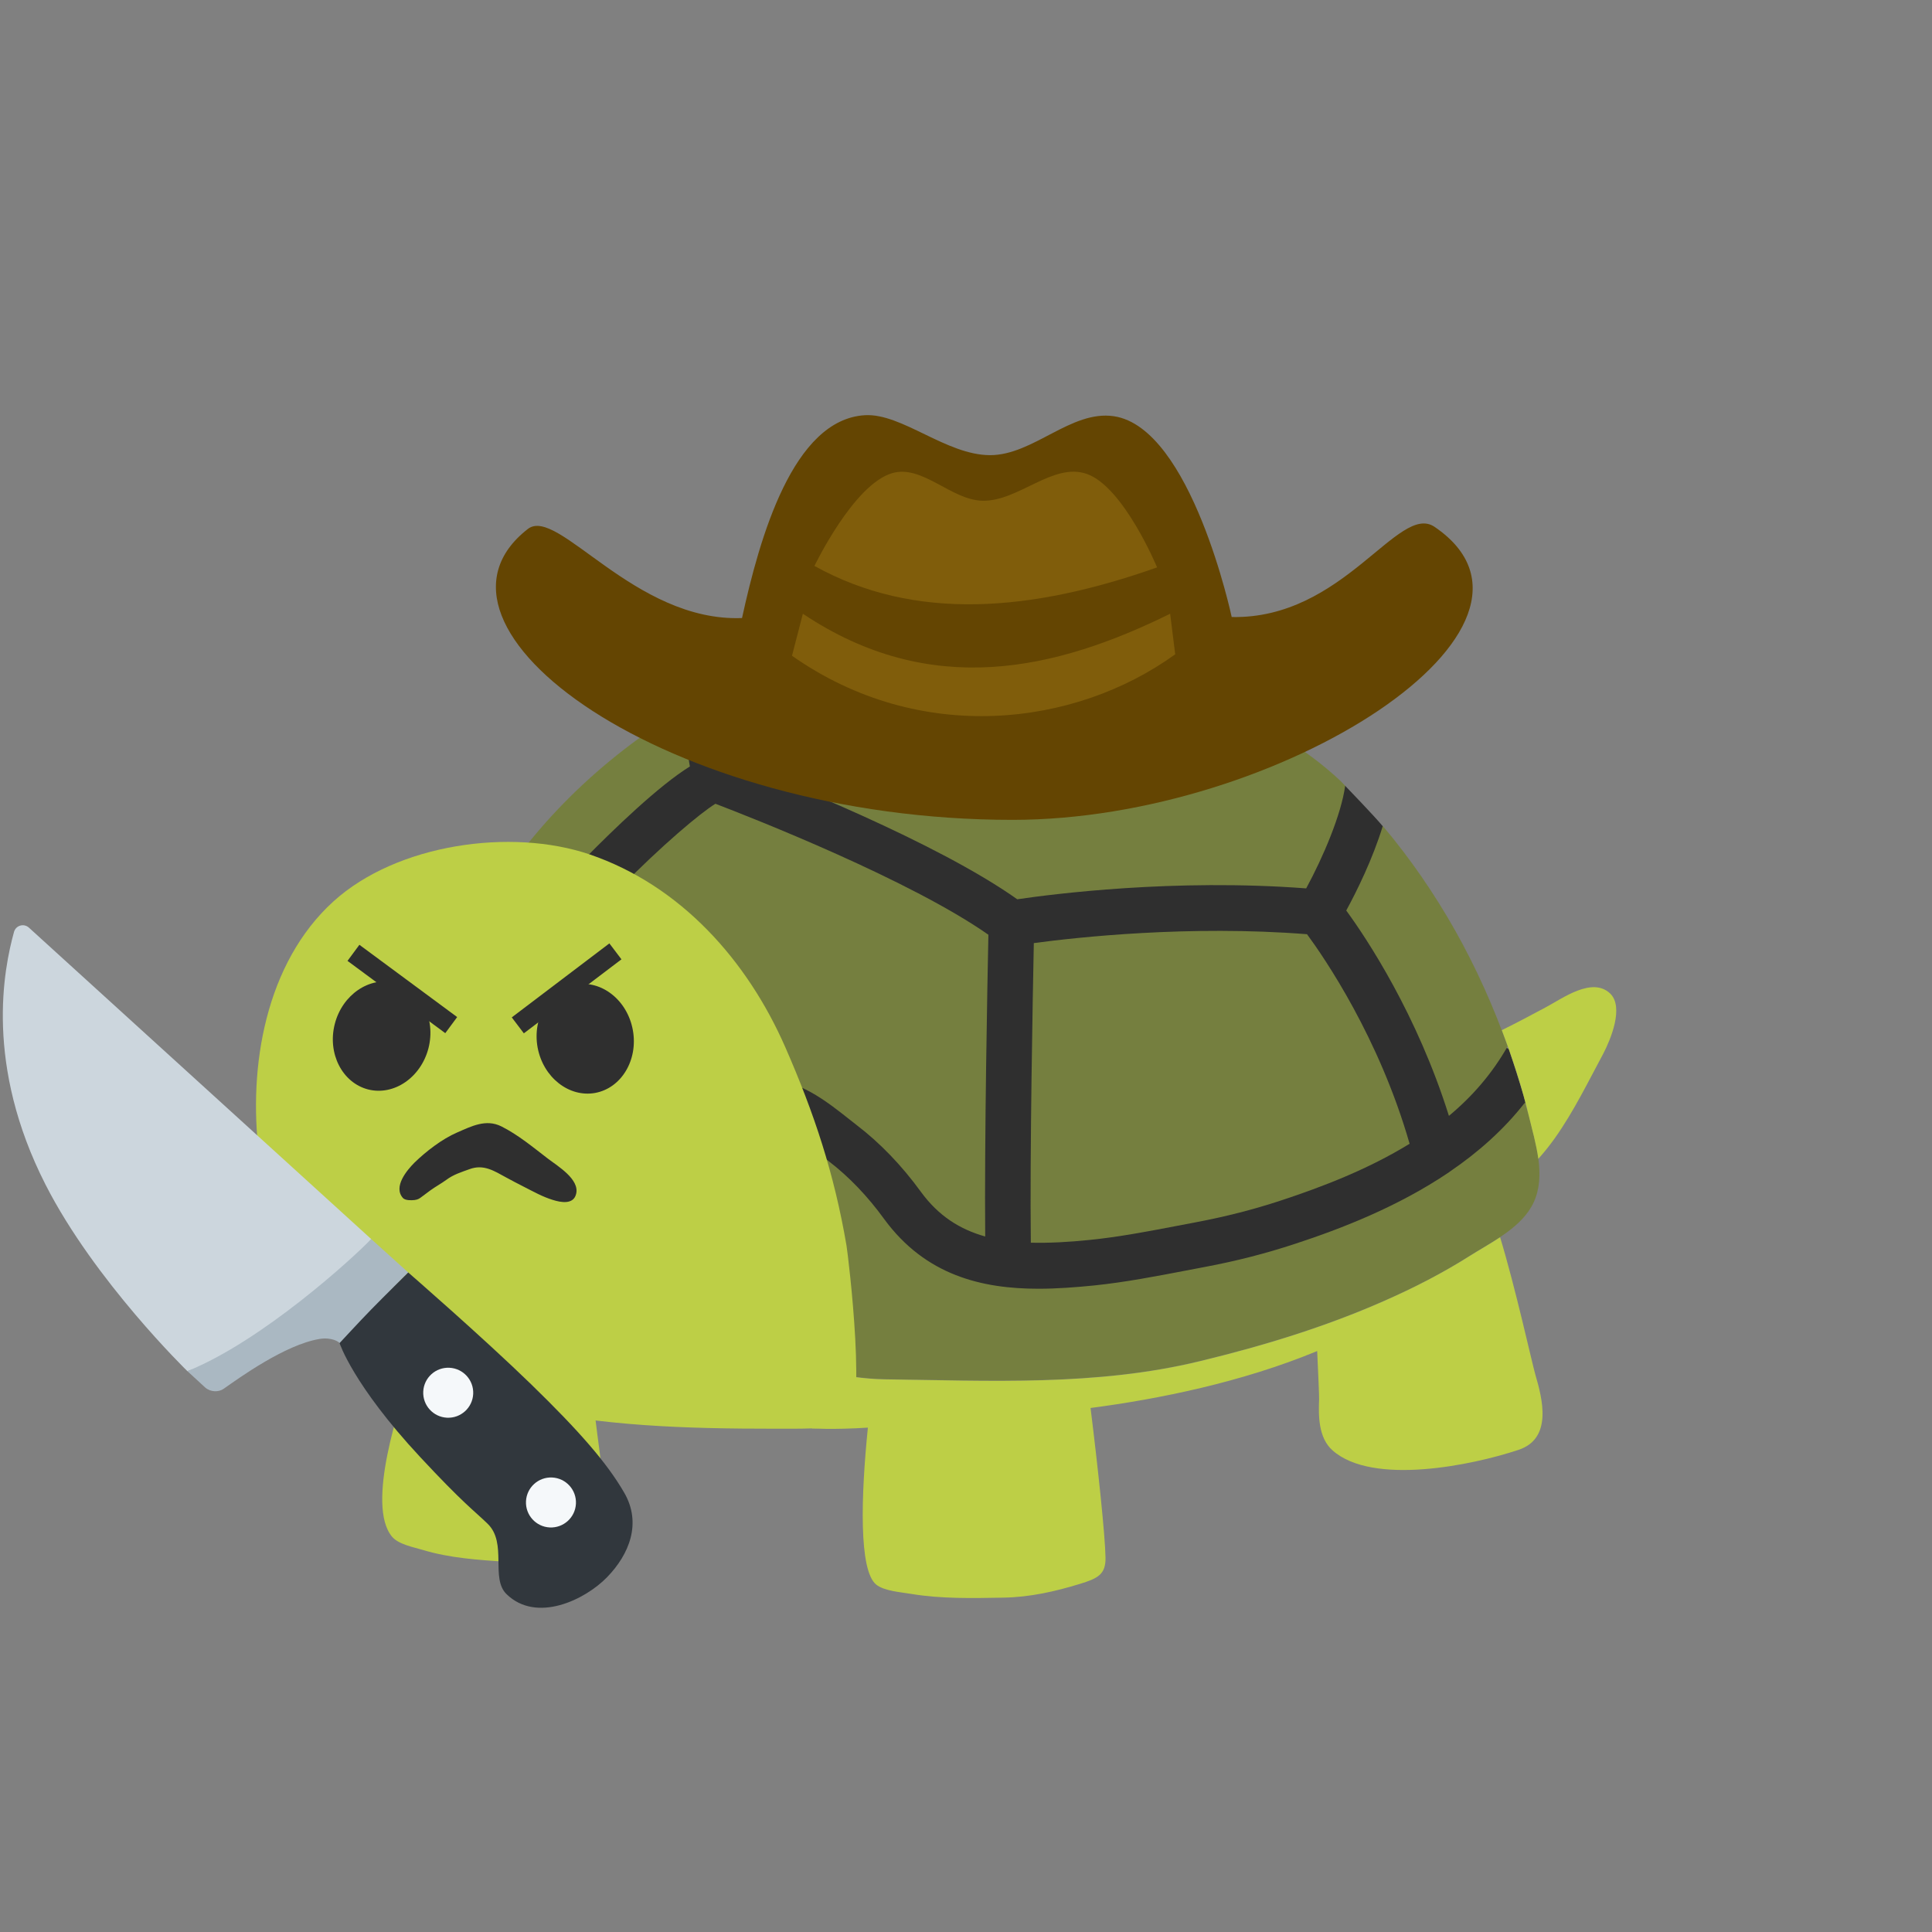 <?xml version="1.0" encoding="UTF-8" standalone="no"?>
<svg
   width="512"
   height="512"
   version="1.1"
   id="svg38"
   inkscape:version="1.1 (c4e8f9ed74, 2021-05-24)"
   inkscape:export-xdpi="28.73848"
   inkscape:export-ydpi="28.73848"
   sodipodi:docname="gkiller.svg"
   inkscape:export-filename="/home/d/opt/turtles/classigk/gkiller.png"
   xmlns:inkscape="http://www.inkscape.org/namespaces/inkscape"
   xmlns:sodipodi="http://sodipodi.sourceforge.net/DTD/sodipodi-0.dtd"
   xmlns="http://www.w3.org/2000/svg"
   xmlns:svg="http://www.w3.org/2000/svg"
   xmlns:rdf="http://www.w3.org/1999/02/22-rdf-syntax-ns#"
   xmlns:cc="http://creativecommons.org/ns#"
   xmlns:dc="http://purl.org/dc/elements/1.1/">
  <rect width="100%" height="100%" fill="#808080" stroke="none"/>
  <defs
     id="defs42" />
  <sodipodi:namedview
     pagecolor="#ffffff"
     bordercolor="#666666"
     borderopacity="1"
     objecttolerance="10"
     gridtolerance="10"
     guidetolerance="10"
     inkscape:pageopacity="0"
     inkscape:pageshadow="2"
     inkscape:window-width="1920"
     inkscape:window-height="1080"
     id="namedview40"
     showgrid="false"
     inkscape:zoom="0.4609375"
     inkscape:cx="-139.9322"
     inkscape:cy="494.64407"
     inkscape:window-x="0"
     inkscape:window-y="0"
     inkscape:window-maximized="1"
     inkscape:current-layer="svg38"
     inkscape:pagecheckerboard="0"
     inkscape:lockguides="true" />
  <path
     d="m 180.418,188.371 c 0,0 7.221,-4.191 11.27,-6.003 l 62.974,23.162 101.852,2.747 c 0,0 7.645,7.928 9.911,10.647 l 18.49,53.064 14.922,5.975 c 0,0 3.426,10.25 4.389,14.13 l -3.086,24.465 -147.638,36.612 -118.558,-29.08 0.368,-72.885 36.244,-47.202 z"
     style="fill:#2f2f2f;stroke-width:1"
     id="path909"
     inkscape:connector-curvature="0"
     inkscape:export-xdpi="68.17437"
     inkscape:export-ydpi="68.17437" />
  <path
     d="m 273.973,249.929 c -0.283,14.328 -1.076,55.499 -0.793,79.397 4.729,0.113 9.911,-0.142 15.63,-0.736 7.645,-0.765 15.63,-2.294 23.332,-3.766 l 4.899,-0.934 c 7.9,-1.501 15.206,-3.37 22.341,-5.72 11.015,-3.624 23.191,-8.297 34.177,-15.064 -8.07,-28.118 -22.539,-49.213 -27.183,-55.527 -31.147,-2.463 -60.992,0.821 -72.403,2.35 z"
     style="fill:#757f3f;stroke-width:1"
     id="path911"
     inkscape:connector-curvature="0"
     inkscape:export-xdpi="68.17437"
     inkscape:export-ydpi="68.17437" />
  <path
     d="m 356.768,241.293 c 5.522,7.56 18.773,27.551 27.211,54.423 6.173,-5.125 11.496,-11.241 15.574,-18.462 -3.794,-10.562 -8.381,-20.812 -13.875,-30.581 -5.522,-9.797 -11.949,-19.17 -19.226,-27.778 -2.69,8.806 -6.966,17.414 -9.684,22.398 z"
     style="fill:#757f3f;stroke-width:1"
     id="path913"
     inkscape:connector-curvature="0"
     inkscape:export-xdpi="68.17437"
     inkscape:export-ydpi="68.17437" />
  <path
     d="m 194.859,202.132 c 12.062,4.615 53.375,21.039 74.725,36.188 9.203,-1.359 41.596,-5.55 76.566,-2.888 4.531,-8.353 9.288,-19.566 10.335,-27.183 -0.425,-0.425 -0.793,-0.878 -1.218,-1.274 -14.526,-13.648 -32.931,-21.152 -51.506,-27.438 -25.937,-8.778 -54.168,-11.864 -81.21,-7.022 -10.703,1.925 -21.039,5.238 -30.864,9.854 z"
     style="fill:#757f3f;stroke-width:1"
     id="path915"
     inkscape:connector-curvature="0"
     inkscape:export-xdpi="68.17437"
     inkscape:export-ydpi="68.17437" />
  <path
     d="m 404.14,292.176 c -5.635,7.221 -12.459,13.223 -19.764,18.207 -0.142,0.113 -0.311,0.198 -0.425,0.311 -13.422,9.061 -28.401,14.894 -40.775,18.943 -7.645,2.52 -15.432,4.531 -23.87,6.116 l -4.899,0.934 c -7.985,1.529 -16.197,3.115 -24.38,3.964 -4.814,0.481 -9.797,0.878 -14.809,0.878 -14.951,0 -29.958,-3.511 -40.916,-18.49 -4.417,-6.088 -9.344,-11.213 -14.583,-15.234 l -2.18,-1.699 c -3.313,-2.633 -9.514,-7.56 -12.714,-7.645 l 0.311,-12.091 c 7.249,0.198 14.583,6.003 19.934,10.25 l 1.982,1.557 c 6.145,4.7 11.893,10.647 17.018,17.697 4.615,6.314 10.25,9.911 17.018,11.808 -0.227,-25.541 0.595,-68.014 0.849,-79.964 -20.727,-14.526 -62.408,-30.921 -72.347,-34.715 -3.908,2.407 -13.988,10.788 -25.852,22.879 -1.189,1.218 -2.775,1.812 -4.332,1.812 -1.529,0 -3.058,-0.566 -4.219,-1.727 -2.379,-2.322 -2.435,-6.145 -0.085,-8.551 7.504,-7.617 19.396,-19.141 27.721,-24.295 l -2.407,-14.781 c -20.274,12.119 -40.293,30.921 -52.327,52.781 -12.062,21.831 -16.14,46.664 -4.644,70.704 3.766,7.787 11.326,20.869 18.915,25.399 6.711,4.021 13.818,7.447 21.067,10.448 6.428,2.662 11.864,6.003 18.462,7.928 5.89,1.756 11.978,3.653 17.952,4.984 6.031,1.359 12.289,1.784 18.349,2.917 5.38,0.991 10.817,1.897 16.253,1.982 27.891,0.368 56.093,1.841 83.475,-4.785 16.65,-4.021 33.158,-9.033 48.816,-15.942 7.928,-3.455 15.659,-7.419 22.936,-12.062 5.918,-3.738 13.705,-7.419 16.791,-14.101 3.256,-7.051 0.481,-15.574 -1.246,-22.709 -0.311,-1.189 -0.736,-2.463 -1.076,-3.709 z"
     style="fill:#757f3f;stroke-width:1"
     id="path917"
     inkscape:connector-curvature="0"
     inkscape:export-xdpi="68.17437"
     inkscape:export-ydpi="68.17437" />
  <path
     d="m 151.677,359.794 c -2.775,-1.642 -6.739,-2.209 -12.119,-2.973 -7.079,-0.991 -14.781,-2.973 -21.86,-1.699 -6.088,1.104 -6.739,2.662 -8.721,8.297 -3.086,8.863 -12.062,35.423 -5.097,43.804 1.727,2.067 5.748,2.803 8.212,3.539 7.107,2.152 14.668,2.633 22.143,3.143 6.371,0.425 12.657,-0.736 18.745,-2.435 4.559,-1.274 6.569,-2.35 6.937,-7.39 0.821,-10.76 -1.586,-21.378 -2.548,-32.053 -0.68,-6.909 -2.379,-10.307 -5.691,-12.232 z"
     style="fill:#bdcf46;stroke-width:1"
     id="path921"
     inkscape:connector-curvature="0"
     inkscape:export-xdpi="68.17437"
     inkscape:export-ydpi="68.17437" />
  <path
     d="m 397.543,327.882 c -2.633,1.756 -5.437,3.313 -7.9,4.87 -7.277,4.615 -15.007,8.58 -22.936,12.062 -15.659,6.909 -32.167,11.921 -48.816,15.942 -27.381,6.626 -55.584,5.153 -83.475,4.785 -5.465,-0.085 -10.902,-0.991 -16.253,-1.982 -1.501,-0.283 -2.973,-0.51 -4.474,-0.736 l 1.472,15.715 c 0,0 5.323,0.396 14.837,-0.198 -1.841,18.207 -2.435,37.858 2.209,41.596 2.095,1.699 6.541,2.01 9.259,2.463 7.985,1.331 16.253,1.133 24.465,0.991 6.994,-0.113 13.733,-1.642 20.189,-3.624 4.842,-1.472 6.937,-2.548 6.852,-6.994 -0.085,-5.691 -2.01,-23.983 -3.964,-39.642 17.952,-2.35 40.067,-6.796 60.058,-15.092 0.283,6.286 0.538,11.666 0.51,12.77 -0.17,4.332 -0.227,10.25 3.596,13.592 10.647,9.373 37.009,3.908 49.241,-0.17 9.118,-3.001 6.314,-13.62 4.502,-19.821 -1.048,-3.709 -5.267,-23.021 -9.373,-36.527 z"
     style="fill:#bdcf46;stroke-width:1"
     id="path923"
     inkscape:connector-curvature="0"
     inkscape:export-xdpi="68.17437"
     inkscape:export-ydpi="68.17437" />
  <path
     d="m 426.68,263.266 c -4.757,-4.474 -12.572,1.303 -16.933,3.624 -3.908,2.095 -7.787,4.162 -11.751,6.116 2.86,7.504 5.352,15.149 7.221,22.964 0.849,3.483 1.925,7.305 2.463,11.128 0.142,-0.17 0.283,-0.34 0.425,-0.481 1.444,-1.642 2.747,-3.313 4.021,-5.097 4.955,-7.022 8.721,-14.781 12.77,-22.313 1.954,-3.766 5.55,-12.374 1.784,-15.942 z"
     style="fill:#bdcf46;stroke-width:1"
     id="path925"
     inkscape:connector-curvature="0"
     inkscape:export-xdpi="68.17437"
     inkscape:export-ydpi="68.17437" />
  <path
     d="m 215.189,378.539 c -3.2,0.113 -6.428,0.085 -9.741,0.085 -23.587,0 -46.07,-0.623 -69.289,-5.89 -35.253,-7.957 -62.719,-29.052 -67.505,-66.768 -2.945,-23.247 1.756,-50.798 19.708,-67.08 16.848,-15.29 47.146,-19.51 67.901,-12.459 24.182,8.268 41.794,28.146 51.846,51.082 7.73,17.669 12.969,33.526 16.225,52.582 0.481,2.917 5.833,47.004 -0.425,47.825 -2.888,0.34 -5.805,0.538 -8.721,0.623 z"
     style="fill:#bdcf46;stroke-width:1"
     id="path929"
     inkscape:connector-curvature="0"
     inkscape:export-xdpi="68.17437"
     inkscape:export-ydpi="68.17437" />
  <path
     style="fill:#644502;fill-opacity:1;stroke:none;stroke-width:1px;stroke-linecap:butt;stroke-linejoin:miter;stroke-opacity:1"
     d="m 139.902,140.17 c 7.885,-6.125 28.223,24.707 56.741,23.619 4.691,-21.443 13.534,-52.647 32.579,-53.755 9.756,-0.568 21.531,10.558 33.122,10.588 11.477,0.029 21.497,-12.004 32.85,-10.317 20.546,3.053 31.221,53.212 31.221,53.212 29.761,0.623 44.197,-30.407 53.768,-23.891 38.572,26.261 -40.934,77.646 -111.853,77.646 -91.949,0 -161.821,-51.161 -128.428,-77.103 z"
     id="path945"
     inkscape:connector-curvature="0"
     sodipodi:nodetypes="scsascsss"
     inkscape:export-xdpi="68.17437"
     inkscape:export-ydpi="68.17437" />
  <path
     style="fill:#805d0b;fill-opacity:1;stroke:none;stroke-width:1px;stroke-linecap:butt;stroke-linejoin:miter;stroke-opacity:1"
     d="m 212.77,162.648 -2.88,11.134 c 33.851,23.802 74.997,18.825 101.553,-0.384 l -1.344,-10.75 c -30.329,14.972 -63.492,22.655 -97.329,0 z"
     id="path947"
     inkscape:connector-curvature="0"
     sodipodi:nodetypes="ccccc"
     inkscape:export-xdpi="68.17437"
     inkscape:export-ydpi="68.17437" />
  <path
     style="fill:#805d0b;fill-opacity:1;stroke:none;stroke-width:1px;stroke-linecap:butt;stroke-linejoin:miter;stroke-opacity:1"
     d="m 215.841,149.978 c 0,0 10.31,-21.523 20.541,-24.572 8.012,-2.388 15.638,7.113 23.996,7.295 9.512,0.208 18.666,-10.251 27.644,-7.103 9.746,3.418 18.621,24.764 18.621,24.764 -33.239,11.759 -64.203,14.416 -90.802,-0.384 z"
     id="path949"
     inkscape:connector-curvature="0"
     sodipodi:nodetypes="caaacc"
     inkscape:export-xdpi="68.17437"
     inkscape:export-ydpi="68.17437" />
  <g
     id="g3676"
     inkscape:export-xdpi="68.17437"
     inkscape:export-ydpi="68.17437">
    <path
       d="m 152.471,260.911 c 6.968,-1.247 13.794,4.137 15.238,12.07 1.445,7.905 -3.031,15.385 -9.998,16.66 -6.939,1.247 -13.765,-4.137 -15.238,-12.042 -1.445,-7.933 3.031,-15.385 9.998,-16.689 z"
       style="fill:#2f2f2f;stroke-width:2.833"
       id="path24"
       inkscape:export-xdpi="68.17437"
       inkscape:export-ydpi="68.17437" />
    <path
       d="m 88.714,271.394 c 1.983,-7.792 9.205,-12.694 16.031,-10.937 6.854,1.757 10.791,9.52 8.809,17.312 -2.011,7.792 -9.177,12.694 -16.031,10.937 -6.826,-1.785 -10.791,-9.52 -8.809,-17.312 z"
       style="fill:#2f2f2f;stroke-width:2.833"
       id="path26"
       inkscape:export-xdpi="68.17437"
       inkscape:export-ydpi="68.17437" />
    <path
       d="m 134.202,312.075 c -3.229,-1.757 -6.005,-3.627 -9.772,-2.238 -2.181,0.793 -4.249,1.417 -6.146,2.833 -1.36,0.992 -2.889,1.813 -4.249,2.805 -0.708,0.51 -1.388,1.048 -2.096,1.558 -0.793,0.595 -1.076,0.85 -2.096,0.992 -0.821,0.085 -2.436,0.142 -3.059,-0.538 -2.662,-2.975 1.076,-7.395 3.087,-9.407 3.002,-2.918 7.279,-6.233 11.216,-7.933 3.852,-1.672 7.676,-3.683 11.783,-1.643 4.503,2.267 8.412,5.553 12.377,8.585 2.606,1.983 8.44,5.468 7.421,9.35 -0.708,2.833 -3.994,2.238 -6.146,1.558 -2.719,-0.822 -5.155,-2.21 -7.676,-3.485 -1.558,-0.765 -3.087,-1.615 -4.645,-2.437 z"
       style="fill:#2f2f2f;stroke-width:2.833"
       id="path28"
       inkscape:export-xdpi="68.17437"
       inkscape:export-ydpi="68.17437" />
  </g>
  <g
     id="g7763">
    <path
       fill="#ccd6dd"
       d="m 7.659,245.83 90.714,82.532 c 0,0 -19.224,26.461 -48.716,35.003 0,0 -24.559,-23.869 -37.574,-49.395 C -4.097,282.24 0.977,256.858 3.711,246.975 4.189,245.239 6.318,244.618 7.659,245.83 Z"
       id="path857-3"
       style="stroke-width:4.854" />
    <path
       fill="#aab8c2"
       d="m 108.188,337.22 -18.202,18.725 c -0.12,-0.327 -2.107,-1.638 -5.326,-1.104 -9.136,1.511 -21.34,10.366 -25.414,13.22 -1.258,0.882 -3.403,0.924 -4.876,-0.363 l -4.712,-4.335 c 19.645,-7.897 43.689,-29.741 48.716,-35.003 z"
       id="path859-6"
       style="stroke-width:4.854" />
    <path
       fill="#31373d"
       d="m 108.188,337.22 c 0,0 19.659,17.086 32.514,29.581 12.855,12.495 20.179,20.902 24.742,28.815 4.653,8.073 1.324,16.295 -4.553,22.346 -5.877,6.052 -18.709,12.228 -26.649,4.51 -4.348,-4.225 0.276,-13.52 -5.019,-18.665 -3.592,-3.493 -6.375,-5.319 -17.894,-17.7 -17.801,-19.129 -21.338,-30.162 -21.338,-30.162 0,0 5.346,-5.82 8.444,-8.979 3.088,-3.164 9.754,-9.747 9.754,-9.747 z"
       id="path861-7"
       style="stroke-width:4.854" />
    <circle
       fill="#f5f8fa"
       cx="-362.908"
       cy="-136.338"
       r="6.625"
       id="circle863"
       transform="matrix(0.048,-0.999,-0.999,-0.048,0,0)"
       style="stroke-width:4.854" />
    <circle
       fill="#f5f8fa"
       cx="-390.646"
       cy="-164.926"
       r="6.625"
       id="circle865"
       transform="matrix(0.048,-0.999,-0.999,-0.048,0,0)"
       style="stroke-width:4.854" />
  </g>
  <path
     style="font-variation-settings:normal;opacity:1;fill:none;fill-opacity:1;stroke:#2f2f2f;stroke-width:5.3;stroke-linecap:butt;stroke-linejoin:miter;stroke-miterlimit:4;stroke-dasharray:none;stroke-dashoffset:0;stroke-opacity:1;stop-color:#000000;stop-opacity:1"
     d="m 93.668,252.511 25.91,19.155"
     id="path1073"
     sodipodi:nodetypes="cc" />
  <path
     style="font-variation-settings:normal;opacity:1;fill:none;fill-opacity:1;stroke:#2f2f2f;stroke-width:5.3;stroke-linecap:butt;stroke-linejoin:miter;stroke-miterlimit:4;stroke-dasharray:none;stroke-dashoffset:0;stroke-opacity:1;stop-color:#000000;stop-opacity:1"
     d="m 163.092,252.12 -25.868,19.61"
     id="path1417"
     sodipodi:nodetypes="cc" />
</svg>
